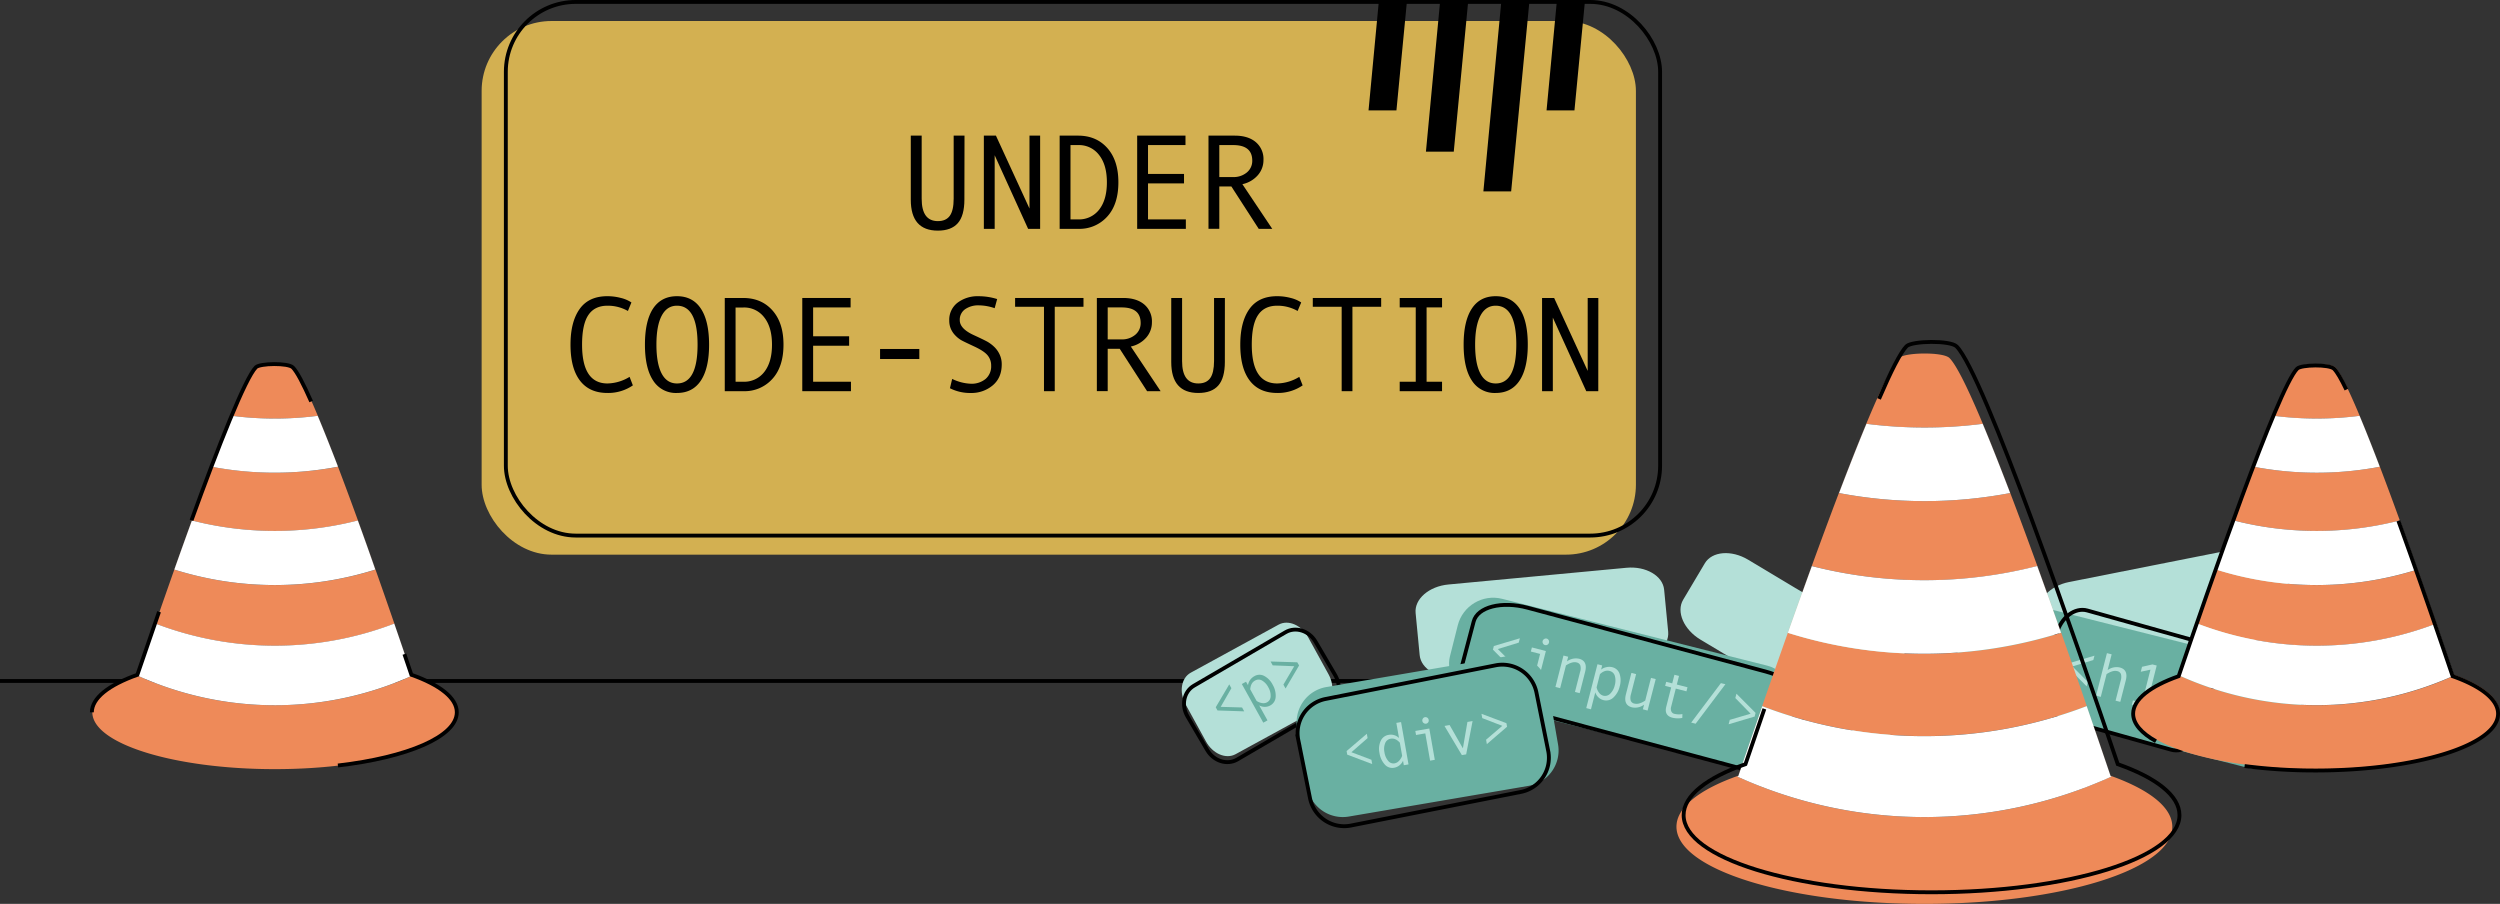 <svg xmlns="http://www.w3.org/2000/svg" viewBox="0 0 1293.56 467.69"><rect x="0" y="0" width="1293.56" height="467.69" fill="#333333" stroke="none"/><g id="Contact"><line y1="352.35" x2="1136.98" y2="352.35" style="fill:none;stroke:#000;stroke-miterlimit:10;stroke-width:2px"/><path d="M1187.27,683.21l-92.13,8.64c-10.06.95-18.77-4.13-19.47-11.34l-2.1-21.8c-.69-7.2,6.9-13.81,17-14.75l92.13-8.65c10-.94,18.77,4.14,19.46,11.34l2.1,21.81C1204.91,675.66,1197.32,682.27,1187.27,683.21Z" transform="translate(-341.1 -341.53)" style="fill:#b4e0d8"/><path d="M1300.38,720.05,1221,672.51c-8.67-5.19-12.69-14.43-9-20.65L1223.21,633c3.7-6.22,13.73-7.06,22.4-1.87L1325,678.71c8.66,5.19,12.68,14.44,9,20.66l-11.21,18.82C1319.07,724.41,1309,725.24,1300.38,720.05Z" transform="translate(-341.1 -341.53)" style="fill:#b4e0d8"/><path d="M1511.89,671.87l-90.77,18c-9.91,2-19.09-2.2-20.52-9.3l-4.31-21.47c-1.42-7.1,5.46-14.45,15.36-16.41l90.77-18c9.91-2,19.1,2.2,20.52,9.3l4.31,21.48C1528.68,662.56,1521.8,669.91,1511.89,671.87Z" transform="translate(-341.1 -341.53)" style="fill:#b4e0d8"/><path d="M1025.88,706.9l-45.47,24.87c-5,2.71-11.81-.23-15.3-6.57L954.55,706c-3.49-6.34-2.29-13.69,2.67-16.4l45.47-24.87c5-2.72,11.81.22,15.3,6.57l10.56,19.19C1032,696.84,1030.84,704.18,1025.88,706.9Z" transform="translate(-341.1 -341.53)" style="fill:#b4e0d8"/><path d="M984.88,709.6l-13.82-.46-.91-1.65,7-11.86,1.1,2-5.53,9.64,11.06.32Z" transform="translate(-341.1 -341.53)" style="fill:#69b0a2"/><path d="M986.85,696.07a6,6,0,0,1,1.06-2.68,6.57,6.57,0,0,1,2.26-2,5.16,5.16,0,0,1,5.05-.12,10.42,10.42,0,0,1,4.38,4.54,11,11,0,0,1,1.56,6.33,5.27,5.27,0,0,1-2.8,4.41,5.62,5.62,0,0,1-2.89.72,5.79,5.79,0,0,1-2.84-.75l4.3,7.75-2.17,1.19-11.11-20,2.17-1.19ZM988,698.2l3.3,6a6.84,6.84,0,0,0,2.78,1.11,3.94,3.94,0,0,0,2.6-.38,3.56,3.56,0,0,0,1.88-3.16,8.39,8.39,0,0,0-1.2-4.6,8.62,8.62,0,0,0-3.23-3.51,3.54,3.54,0,0,0-3.62,0Q988.26,694.84,988,698.2Z" transform="translate(-341.1 -341.53)" style="fill:#69b0a2"/><path d="M1013.28,685.86l-7,11.91-1.12-2,5.6-9.52-11.13-.44-1.1-2,13.79.41Z" transform="translate(-341.1 -341.53)" style="fill:#69b0a2"/><rect x="1090.62" y="667.85" width="179.36" height="54.53" rx="18.94" transform="translate(-135.36 -608.98) rotate(14.15)" style="fill:#69b0a2"/><path d="M1123.47,687.67l-9.89-10,.48-1.88,13.45-4-.57,2.25-10.83,3.32,7.94,8Z" transform="translate(-341.1 -341.53)" style="fill:#b4e0d8"/><path d="M1136.81,694.66l-2.44-.62,3.62-14.16-4.79-1.23.54-2.11,7.23,1.85Zm4.54-22.72a1.62,1.62,0,0,1,1.05.79,1.65,1.65,0,0,1,.18,1.3,1.68,1.68,0,0,1-.78,1.08,1.66,1.66,0,0,1-1.31.18,1.56,1.56,0,0,1-1-.79,1.73,1.73,0,0,1-.19-1.31,1.71,1.71,0,0,1,.79-1A1.6,1.6,0,0,1,1141.35,671.94Z" transform="translate(-341.1 -341.53)" style="fill:#b4e0d8"/><path d="M1158.46,700.19l-2.44-.62,2.67-10.43a5.65,5.65,0,0,0,.1-3.32,2.53,2.53,0,0,0-1.92-1.53q-2.23-.59-5.51,1.55l-3,11.77-2.44-.62,4.16-16.27,2.43.62-.61,2.39a7.86,7.86,0,0,1,6.24-1.36c3,.77,4.1,3,3.16,6.69Z" transform="translate(-341.1 -341.53)" style="fill:#b4e0d8"/><path d="M1169.56,688a6,6,0,0,1,2.66-1.25,6.59,6.59,0,0,1,3.09,0,5.23,5.23,0,0,1,3.81,3.45,10.78,10.78,0,0,1,.06,6.44,11.28,11.28,0,0,1-3.27,5.81,5.39,5.39,0,0,1-5.16,1.34,5.8,5.8,0,0,1-2.64-1.49,5.93,5.93,0,0,1-1.57-2.54l-2.24,8.78-2.44-.62,5.81-22.7,2.43.62Zm-.62,2.42-1.72,6.76a6.81,6.81,0,0,0,1.27,2.77,4,4,0,0,0,2.18,1.54,3.68,3.68,0,0,0,3.6-1.05,8.61,8.61,0,0,0,2.33-4.27,8.91,8.91,0,0,0,.07-4.88,3.6,3.6,0,0,0-2.64-2.57C1172.31,688.23,1170.62,688.8,1168.94,690.37Z" transform="translate(-341.1 -341.53)" style="fill:#b4e0d8"/><path d="M1193.6,709.18l-2.44-.63.62-2.4a7.81,7.81,0,0,1-6.24,1.38q-4.57-1.17-3.16-6.71l2.84-11.11,2.44.62L1185,700.74a6,6,0,0,0-.14,3.27,2.48,2.48,0,0,0,2,1.58q2.24.58,5.51-1.55l3-11.75,2.44.62Z" transform="translate(-341.1 -341.53)" style="fill:#b4e0d8"/><path d="M1211.56,713a12,12,0,0,1-5.11-.11q-4.35-1.11-3.18-5.72l2.54-9.95-3.12-.79.54-2.11,3.12.8,1.14-4.45,2.37.6-1.13,4.45,5.52,1.42-.54,2.1-5.52-1.41-2.38,9.31a3.68,3.68,0,0,0,.07,2.46,2.21,2.21,0,0,0,1.57,1.28,9.73,9.73,0,0,0,4.17.12Z" transform="translate(-341.1 -341.53)" style="fill:#b4e0d8"/><path d="M1233.87,695.56,1218.46,716l-2.3-.59L1231.53,695Z" transform="translate(-341.1 -341.53)" style="fill:#b4e0d8"/><path d="M1249,712.29l-13.47,4,.59-2.29,10.79-3.18-7.91-8.11.58-2.24,9.9,9.93Z" transform="translate(-341.1 -341.53)" style="fill:#b4e0d8"/><rect x="1352.75" y="667.85" width="179.36" height="54.53" rx="18.94" transform="translate(-127.4 -673.06) rotate(14.15)" style="fill:#69b0a2"/><path d="M1420.78,696.66l-9.89-10,.48-1.87,13.45-4-.57,2.24-10.83,3.32,7.94,8Z" transform="translate(-341.1 -341.53)" style="fill:#b4e0d8"/><path d="M1438.18,704.69l-2.44-.62,2.67-10.43a5.79,5.79,0,0,0,.11-3.33,2.59,2.59,0,0,0-1.93-1.53q-2.23-.57-5.5,1.56l-3,11.77-2.44-.63,5.63-22,2.44.62-2.08,8.15a7.85,7.85,0,0,1,6.23-1.37q4.58,1.17,3.16,6.7Z" transform="translate(-341.1 -341.53)" style="fill:#b4e0d8"/><path d="M1455.77,709.18l-11.59-3,.57-2.23,4.67,1.19,4.37-17.11-5,1.08.65-2.56,5.39-1.23,2.2.56L1452,705.84l4.36,1.11Z" transform="translate(-341.1 -341.53)" style="fill:#b4e0d8"/><path d="M1475.94,703.3l-13.47,4,.59-2.29,10.79-3.18-7.91-8.11.58-2.25,9.9,9.94Z" transform="translate(-341.1 -341.53)" style="fill:#b4e0d8"/><path d="M1241.45,739l-123.1-33c-13.44-3.6-22.72-12.61-20.73-20.14l6-22.76c2-7.52,14.5-10.71,27.94-7.11l123.1,33c13.44,3.59,22.71,12.61,20.72,20.13l-6,22.77C1267.4,739.42,1254.89,742.6,1241.45,739Z" transform="translate(-341.1 -341.53)" style="fill:none;stroke:#000;stroke-miterlimit:10;stroke-width:2px"/><path d="M1028.72,706.81l-47.48,27.73c-5.19,3-12.12.82-15.49-4.92l-10.2-17.38c-3.37-5.75-1.91-12.85,3.28-15.88l47.48-27.72c5.18-3,12.12-.82,15.49,4.92l10.2,17.38C1035.37,696.68,1033.9,703.79,1028.72,706.81Z" transform="translate(-341.1 -341.53)" style="fill:none;stroke:#000;stroke-miterlimit:10;stroke-width:2px"/><path d="M1132.08,748.14l-93,15.88a18.64,18.64,0,0,1-21.54-15.11l-5.28-30.49A18.53,18.53,0,0,1,1027.51,697l93-15.88A18.64,18.64,0,0,1,1142,696.27l5.28,30.49A18.53,18.53,0,0,1,1132.08,748.14Z" transform="translate(-341.1 -341.53)" style="fill:#69b0a2"/><path d="M1051.11,736.88,1038.19,732l-.33-1.86,10.47-8.94.39,2.24-8.37,7.31,10.35,3.9Z" transform="translate(-341.1 -341.53)" style="fill:#b4e0d8"/><path d="M1069.9,737.05l-2.43.42-.41-2.32a5.87,5.87,0,0,1-1.8,2.34,6.07,6.07,0,0,1-2.81,1.29,5.12,5.12,0,0,1-4.86-1.71,11.43,11.43,0,0,1-2.73-6,9.91,9.91,0,0,1,.65-6.18,5.39,5.39,0,0,1,4.08-3.12,6.05,6.05,0,0,1,5.39,1.62l-1.38-7.82,2.44-.42Zm-3.31-4.53-1.18-6.71q-2.25-2.49-4.71-2.06a3.68,3.68,0,0,0-2.88,2.33,8.12,8.12,0,0,0-.37,4.69,8.86,8.86,0,0,0,1.91,4.43,3.45,3.45,0,0,0,3.35,1.3,4.06,4.06,0,0,0,1.77-.82,6.2,6.2,0,0,0,1.5-1.8A3.78,3.78,0,0,0,1066.59,732.52Z" transform="translate(-341.1 -341.53)" style="fill:#b4e0d8"/><path d="M1083.5,734.68l-2.43.43L1078.58,721l-4.79.83-.37-2.09,7.23-1.26Zm-5.12-22.07a1.68,1.68,0,0,1,1.95,1.37,1.65,1.65,0,0,1-1.36,2,1.59,1.59,0,0,1-1.22-.31,1.69,1.69,0,0,1-.7-1.09,1.62,1.62,0,0,1,.29-1.25A1.58,1.58,0,0,1,1078.38,712.61Z" transform="translate(-341.1 -341.53)" style="fill:#b4e0d8"/><path d="M1103.05,714.62l-3.32,17.24-2.22.38-9-15.09,2.65-.47,6.88,12.06,2.34-13.66Z" transform="translate(-341.1 -341.53)" style="fill:#b4e0d8"/><path d="M1120.89,717.56l-10.46,9-.4-2.29,8.39-7.17-10.37-4-.4-2.24,12.91,4.87Z" transform="translate(-341.1 -341.53)" style="fill:#b4e0d8"/><path d="M1128.25,751.25l-88.36,17.48a18.06,18.06,0,0,1-21-14.39l-6-29.82a18,18,0,0,1,13.9-21.29l88.36-17.48a18,18,0,0,1,21,14.39l6,29.81A18,18,0,0,1,1128.25,751.25Z" transform="translate(-341.1 -341.53)" style="fill:none;stroke:#000;stroke-miterlimit:10;stroke-width:2px"/><path d="M1464.6,729.47,1405.73,713c-6.43-1.8-9.76-10-7.44-18.4l7-25.3c2.33-8.36,9.42-13.68,15.84-11.88l58.88,16.5c6.42,1.8,9.75,10,7.43,18.4l-7,25.3C1478.12,726,1471,731.27,1464.6,729.47Z" transform="translate(-341.1 -341.53)" style="fill:none;stroke:#000;stroke-miterlimit:10;stroke-width:2px"/><path d="M1610.72,690.71c-15.47-45.71-51.15-148.87-61.36-159.08-2.4-2.4-17-2.15-19.07-.08-9.84,9.83-45.77,113.32-61.35,159.14-14.65,5.18-23.55,12-23.55,19.42,0,16.23,42.27,29.39,94.42,29.39s94.41-13.16,94.41-29.39C1634.22,702.67,1625.34,695.88,1610.72,690.71Zm-93-134a174.9,174.9,0,0,0,22.09,1.4,172.8,172.8,0,0,0,22.19-1.42c3.22,7.67,6.77,16.65,10.46,26.35a174.19,174.19,0,0,1-65.17,0C1511,573.35,1514.52,564.37,1517.72,556.7ZM1497,610.86a173.3,173.3,0,0,0,85.81,0c3.06,8.44,6.12,17,9.09,25.4a173,173,0,0,1-104,0C1490.83,627.87,1493.9,619.3,1497,610.86Zm42.84,95.57A171.25,171.25,0,0,1,1468.49,691l.46-.17c2.56-7.53,5.67-16.62,9.13-26.6a172.69,172.69,0,0,0,123.54,0c3.44,10,6.55,19.11,9.1,26.65l.41.15A171.29,171.29,0,0,1,1539.81,706.43Z" transform="translate(-341.1 -341.53)" style="fill:#ee8a59"/><path d="M1610.72,690.84c-2.55-7.54-5.66-16.66-9.1-26.66a172.62,172.62,0,0,1-123.54,0c-3.46,10-6.57,19.07-9.13,26.6l-.46.17a172.44,172.44,0,0,0,142.64,0Zm-28-80a173.26,173.26,0,0,1-85.8,0c-3.07,8.44-6.14,17-9.11,25.4a172.93,172.93,0,0,0,104,0C1588.9,627.83,1585.84,619.27,1582.77,610.83ZM1562,556.68a173.92,173.92,0,0,1-44.28,0c-3.2,7.68-6.74,16.66-10.43,26.36a173.91,173.91,0,0,0,65.17,0C1568.77,573.32,1565.22,564.35,1562,556.68Z" transform="translate(-341.1 -341.53)" style="fill:#fff"/><path d="M1582.06,611c10.69,29.4,21.33,60.41,28.1,80.42,14.62,5.17,23.5,12,23.5,19.4,0,16.23-42.27,29.39-94.41,29.39a283,283,0,0,1-36.75-2.31" transform="translate(-341.1 -341.53)" style="fill:none;stroke:#000;stroke-miterlimit:10;stroke-width:2px"/><path d="M1456.64,725.07c-7.52-4.22-11.8-9.08-11.8-14.24,0-7.44,8.89-14.24,23.54-19.42,15.59-45.82,51.51-149.3,61.35-159.14,2.06-2.07,16.67-2.32,19.07.08,1.57,1.57,3.75,5.34,6.36,10.77" transform="translate(-341.1 -341.53)" style="fill:none;stroke:#000;stroke-miterlimit:10;stroke-width:2px"/><path d="M554.21,690.71C538.74,645,503.06,541.84,492.85,531.63c-2.4-2.4-17-2.15-19.08-.08-9.84,9.83-45.76,113.32-61.34,159.14-14.65,5.18-23.55,12-23.55,19.42,0,16.23,42.27,29.39,94.41,29.39s94.42-13.16,94.42-29.39C577.71,702.67,568.83,695.88,554.21,690.71Zm-93-134a174.86,174.86,0,0,0,22.08,1.4,172.84,172.84,0,0,0,22.2-1.42c3.22,7.67,6.77,16.65,10.46,26.35a174.19,174.19,0,0,1-65.17,0C454.47,573.35,458,564.37,461.21,556.7Zm-20.75,54.16a173.26,173.26,0,0,0,85.8,0c3.07,8.44,6.13,17,9.09,25.4a173,173,0,0,1-104,0C434.32,627.87,437.39,619.3,440.46,610.86Zm42.83,95.57A171.21,171.21,0,0,1,412,691l.45-.17c2.56-7.53,5.68-16.62,9.14-26.6a172.69,172.69,0,0,0,123.54,0c3.44,10,6.55,19.11,9.1,26.65l.41.15A171.3,171.3,0,0,1,483.29,706.43Z" transform="translate(-341.1 -341.53)" style="fill:#ee8a59"/><path d="M554.21,690.84c-2.55-7.54-5.66-16.66-9.1-26.66a172.65,172.65,0,0,1-123.55,0c-3.45,10-6.57,19.07-9.13,26.6L412,691a172.44,172.44,0,0,0,142.64,0Zm-28-80a173.26,173.26,0,0,1-85.8,0c-3.07,8.44-6.14,17-9.11,25.4a172.9,172.9,0,0,0,104,0C532.39,627.83,529.33,619.27,526.26,610.83Zm-20.77-54.15a173.92,173.92,0,0,1-44.28,0c-3.2,7.68-6.74,16.66-10.43,26.36A173.91,173.91,0,0,0,516,583C512.26,573.32,508.71,564.35,505.49,556.68Z" transform="translate(-341.1 -341.53)" style="fill:#fff"/><path d="M550.34,680c1.3,3.82,2.51,7.39,3.62,10.67,14.62,5.17,23.5,12,23.5,19.4,0,12.62-25.59,23.39-61.51,27.55" transform="translate(-341.1 -341.53)" style="fill:none;stroke:#000;stroke-miterlimit:10;stroke-width:2px"/><path d="M440.18,610.76C454,572.65,468,537.11,473.52,531.55c2.07-2.07,16.68-2.32,19.08.09,2.17,2.16,5.48,8.52,9.51,17.63" transform="translate(-341.1 -341.53)" style="fill:none;stroke:#000;stroke-miterlimit:10;stroke-width:2px"/><path d="M388.63,710.11c0-3.7,2.2-7.24,6.2-10.5s10-6.32,17.35-8.92c3.07-9,6.92-20.28,11.21-32.62" transform="translate(-341.1 -341.53)" style="fill:none;stroke:#000;stroke-miterlimit:10;stroke-width:2px"/><path d="M1433.17,742.93c-21-62.1-69.49-202.27-83.36-216.14-3.27-3.27-23.11-2.93-25.92-.12-13.37,13.37-62.18,154-83.35,216.23-19.91,7-32,16.28-32,26.39,0,22.05,57.43,39.93,128.28,39.93s128.28-17.88,128.28-39.93C1465.1,759.19,1453,750,1433.17,742.93ZM1306.82,560.84a236.67,236.67,0,0,0,60.17,0c4.37,10.42,9.19,22.62,14.2,35.8a236.57,236.57,0,0,1-88.55,0C1297.66,583.47,1302.47,571.27,1306.82,560.84Zm-28.2,73.6a235.47,235.47,0,0,0,116.59,0c4.16,11.46,8.32,23.1,12.35,34.51a235.2,235.2,0,0,1-141.32.05C1270.28,657.55,1274.45,645.91,1278.62,634.44Zm58.2,129.85a232.81,232.81,0,0,1-96.9-21l.62-.23c3.48-10.24,7.72-22.59,12.41-36.15a234.63,234.63,0,0,0,167.86-.05c4.68,13.59,8.9,26,12.37,36.22l.56.2A232.75,232.75,0,0,1,1336.82,764.29Z" transform="translate(-341.1 -341.53)" style="fill:#ee8a59"/><path d="M1433.18,743.11c-3.47-10.25-7.69-22.64-12.37-36.22a234.63,234.63,0,0,1-167.86.05c-4.69,13.56-8.93,25.91-12.41,36.15-.2.07-.41.14-.62.23a234.34,234.34,0,0,0,193.81,0Zm-38-108.72a235.63,235.63,0,0,1-116.59.05c-4.17,11.47-8.34,23.11-12.38,34.52a235.1,235.1,0,0,0,141.32-.06C1403.53,657.5,1399.37,645.86,1395.21,634.39ZM1367,560.82a236.59,236.59,0,0,1-60.16,0c-4.35,10.43-9.16,22.63-14.18,35.82a236.57,236.57,0,0,0,88.55,0C1376.17,583.44,1371.36,571.24,1367,560.82Z" transform="translate(-341.1 -341.53)" style="fill:#fff"/><path d="M1313.36,547.93c6.12-14.22,11.13-24.16,14.23-27.26,2.81-2.81,22.66-3.15,25.92.12,13.88,13.87,62.35,154,83.37,216.14,19.87,7,31.93,16.26,31.93,26.36,0,22.06-57.43,39.93-128.28,39.93s-128.28-17.87-128.28-39.93c0-10.11,12.08-19.35,32-26.38,2.82-8.3,6.14-18,9.79-28.6" transform="translate(-341.1 -341.53)" style="fill:none;stroke:#000;stroke-miterlimit:10;stroke-width:2px"/><rect x="249.21" y="10.87" width="597.25" height="276.12" rx="36.16" style="fill:#d3b051"/><rect x="261.73" y="1" width="597.25" height="276.12" rx="36.16" style="fill:none;stroke:#000;stroke-miterlimit:10;stroke-width:2px"/><path d="M840.1,444.76q0,8.37-3.4,12.24t-10.34,3.86q-14,0-14-16V411.71H818v32.68q0,11.55,8.38,11.55c2.8,0,4.85-.91,6.17-2.74s2-4.78,2-8.88V411.71h5.61Z" transform="translate(-341.1 -341.53)"/><path d="M879.29,459.94h-6.22l-17.3-38.08v38.08h-5.6V411.71h6.25l17.36,37.73V411.71h5.51Z" transform="translate(-341.1 -341.53)"/><path d="M889.39,411.71h9.5q9.47,0,15.18,6.44t5.71,17.69q0,11.49-5.8,17.79a19.24,19.24,0,0,1-14.85,6.31h-9.74ZM895,455.05h4A13.1,13.1,0,0,0,909.83,450q4-5.1,4-14.12t-4-14.1A13,13,0,0,0,899,416.6h-4Z" transform="translate(-341.1 -341.53)"/><path d="M954.69,459.94H929.5V411.71h25v4.89H935.11v14.93h18.63v4.89H935.11v18.63h19.58Z" transform="translate(-341.1 -341.53)"/><path d="M999.39,459.94h-7L978.23,438H972v21.91H966.4V411.71H980q6.87,0,10.85,3.33a11.43,11.43,0,0,1,4,9.28,11.81,11.81,0,0,1-2.91,7.85,14.6,14.6,0,0,1-8,4.66ZM972,433.14h7.07a10.59,10.59,0,0,0,7.22-2.41,7.72,7.72,0,0,0,2.76-6.07q0-8.06-9.84-8.06H972Z" transform="translate(-341.1 -341.53)"/><path d="M668.56,540.93a22.54,22.54,0,0,1-13.16,3.93q-9.36,0-14.24-6.43t-4.87-18.59q0-11.76,4.72-18.41t14.39-6.64a27,27,0,0,1,6.9.89,16.91,16.91,0,0,1,5.51,2.35L666,502.44a21,21,0,0,0-10.56-2.73q-6.66,0-9.91,4.83t-3.25,15.3q0,20.1,13.16,20.1a22.58,22.58,0,0,0,11.42-3.42Z" transform="translate(-341.1 -341.53)"/><path d="M691.38,494.79q8.1,0,12.35,6.4T708,519.84q0,12.17-4.24,18.59t-12.37,6.43a13.88,13.88,0,0,1-12.32-6.41q-4.26-6.41-4.26-18.61T679,501.21Q683.27,494.79,691.38,494.79Zm0,45.15q10.67,0,10.66-20.1t-10.66-20.13c-3.47,0-6.1,1.74-7.92,5.21s-2.71,8.45-2.71,14.92.9,11.52,2.7,14.95S687.89,539.94,691.38,539.94Z" transform="translate(-341.1 -341.53)"/><path d="M716.11,495.71h9.5q9.46,0,15.18,6.44t5.71,17.69q0,11.49-5.8,17.79a19.24,19.24,0,0,1-14.85,6.31h-9.74Zm5.6,43.34h4A13.1,13.1,0,0,0,736.55,534q4-5.1,4-14.12t-4-14.1a13,13,0,0,0-10.85-5.14h-4Z" transform="translate(-341.1 -341.53)"/><path d="M781.41,543.94H756.22V495.71h25v4.89H761.83v14.93h18.63v4.89H761.83v18.63h19.58Z" transform="translate(-341.1 -341.53)"/><path d="M816.78,527.29H796.47V522.1h20.31Z" transform="translate(-341.1 -341.53)"/><path d="M855.76,501a25.28,25.28,0,0,0-8.17-1.47,11.82,11.82,0,0,0-7.12,2,6.6,6.6,0,0,0-2.76,5.69q0,4.38,7.22,7.69,5.33,2.46,7.05,3.42a18.22,18.22,0,0,1,3.51,2.63,13.14,13.14,0,0,1,2.85,4,11.78,11.78,0,0,1,1.08,5.11q0,7-4.74,10.92a17,17,0,0,1-11.16,3.88,23.12,23.12,0,0,1-10.9-2.46l1.16-4.82a23.94,23.94,0,0,0,9.61,2.49,11.37,11.37,0,0,0,7.67-2.47,8.52,8.52,0,0,0,2.89-6.82,8.21,8.21,0,0,0-1.88-5.45c-1.25-1.5-3.57-3-6.94-4.57s-5.7-2.68-6.72-3.26a14.24,14.24,0,0,1-3-2.41,11.27,11.27,0,0,1-2.32-3.45,10.45,10.45,0,0,1-.82-4.17,11.14,11.14,0,0,1,4.3-9.33,17.2,17.2,0,0,1,10.91-3.35,32.24,32.24,0,0,1,9.57,1.47Z" transform="translate(-341.1 -341.53)"/><path d="M901.72,500.26H886.85v43.68h-5.57V500.26H866.34v-4.55h35.38Z" transform="translate(-341.1 -341.53)"/><path d="M941.63,543.94h-7L920.47,522h-6.22v21.91h-5.61V495.71h13.64q6.87,0,10.85,3.33a11.43,11.43,0,0,1,4,9.28,11.81,11.81,0,0,1-2.91,7.85,14.6,14.6,0,0,1-8,4.66Zm-27.38-26.8h7.07a10.59,10.59,0,0,0,7.22-2.41,7.72,7.72,0,0,0,2.76-6.07q0-8.06-9.84-8.06h-7.21Z" transform="translate(-341.1 -341.53)"/><path d="M974.87,528.76q0,8.37-3.4,12.24t-10.34,3.86q-14,0-14-16V495.71h5.61v32.68q0,11.55,8.37,11.55,4.2,0,6.17-2.74t2-8.88V495.71h5.61Z" transform="translate(-341.1 -341.53)"/><path d="M1015.12,540.93a22.54,22.54,0,0,1-13.16,3.93q-9.36,0-14.24-6.43t-4.87-18.59q0-11.76,4.72-18.41t14.39-6.64a27,27,0,0,1,6.91.89,17,17,0,0,1,5.5,2.35l-1.85,4.41a21,21,0,0,0-10.56-2.73q-6.66,0-9.91,4.83t-3.25,15.3q0,20.1,13.16,20.1a22.58,22.58,0,0,0,11.42-3.42Z" transform="translate(-341.1 -341.53)"/><path d="M1055.75,500.26h-14.87v43.68h-5.57V500.26h-14.94v-4.55h35.38Z" transform="translate(-341.1 -341.53)"/><path d="M1087.25,543.94h-21.91v-4.89h8.3V500.6h-8.3v-4.89h21.91v4.89h-8v38.45h8Z" transform="translate(-341.1 -341.53)"/><path d="M1115,494.79q8.1,0,12.36,6.4t4.25,18.65q0,12.17-4.24,18.59T1115,544.86a13.89,13.89,0,0,1-12.32-6.41q-4.26-6.41-4.26-18.61t4.24-18.63Q1106.86,494.79,1115,494.79Zm0,45.15q10.66,0,10.67-20.1T1115,499.71q-5.19,0-7.91,5.21t-2.72,14.92q0,9.81,2.7,14.95T1115,539.94Z" transform="translate(-341.1 -341.53)"/><path d="M1168.09,543.94h-6.22l-17.3-38.08v38.08H1139V495.71h6.25l17.36,37.73V495.71h5.51Z" transform="translate(-341.1 -341.53)"/><polygon points="727.95 1 722.55 57.13 708.11 57.13 713.41 1 727.95 1"/><polygon points="820.05 1 814.66 57.13 800.22 57.13 805.51 1 820.05 1"/><polygon points="759.65 1 752.21 78.49 737.81 78.49 745.12 1 759.65 1"/><polygon points="791.33 1 781.91 99.03 767.54 99.03 776.79 1 791.33 1"/></g></svg>